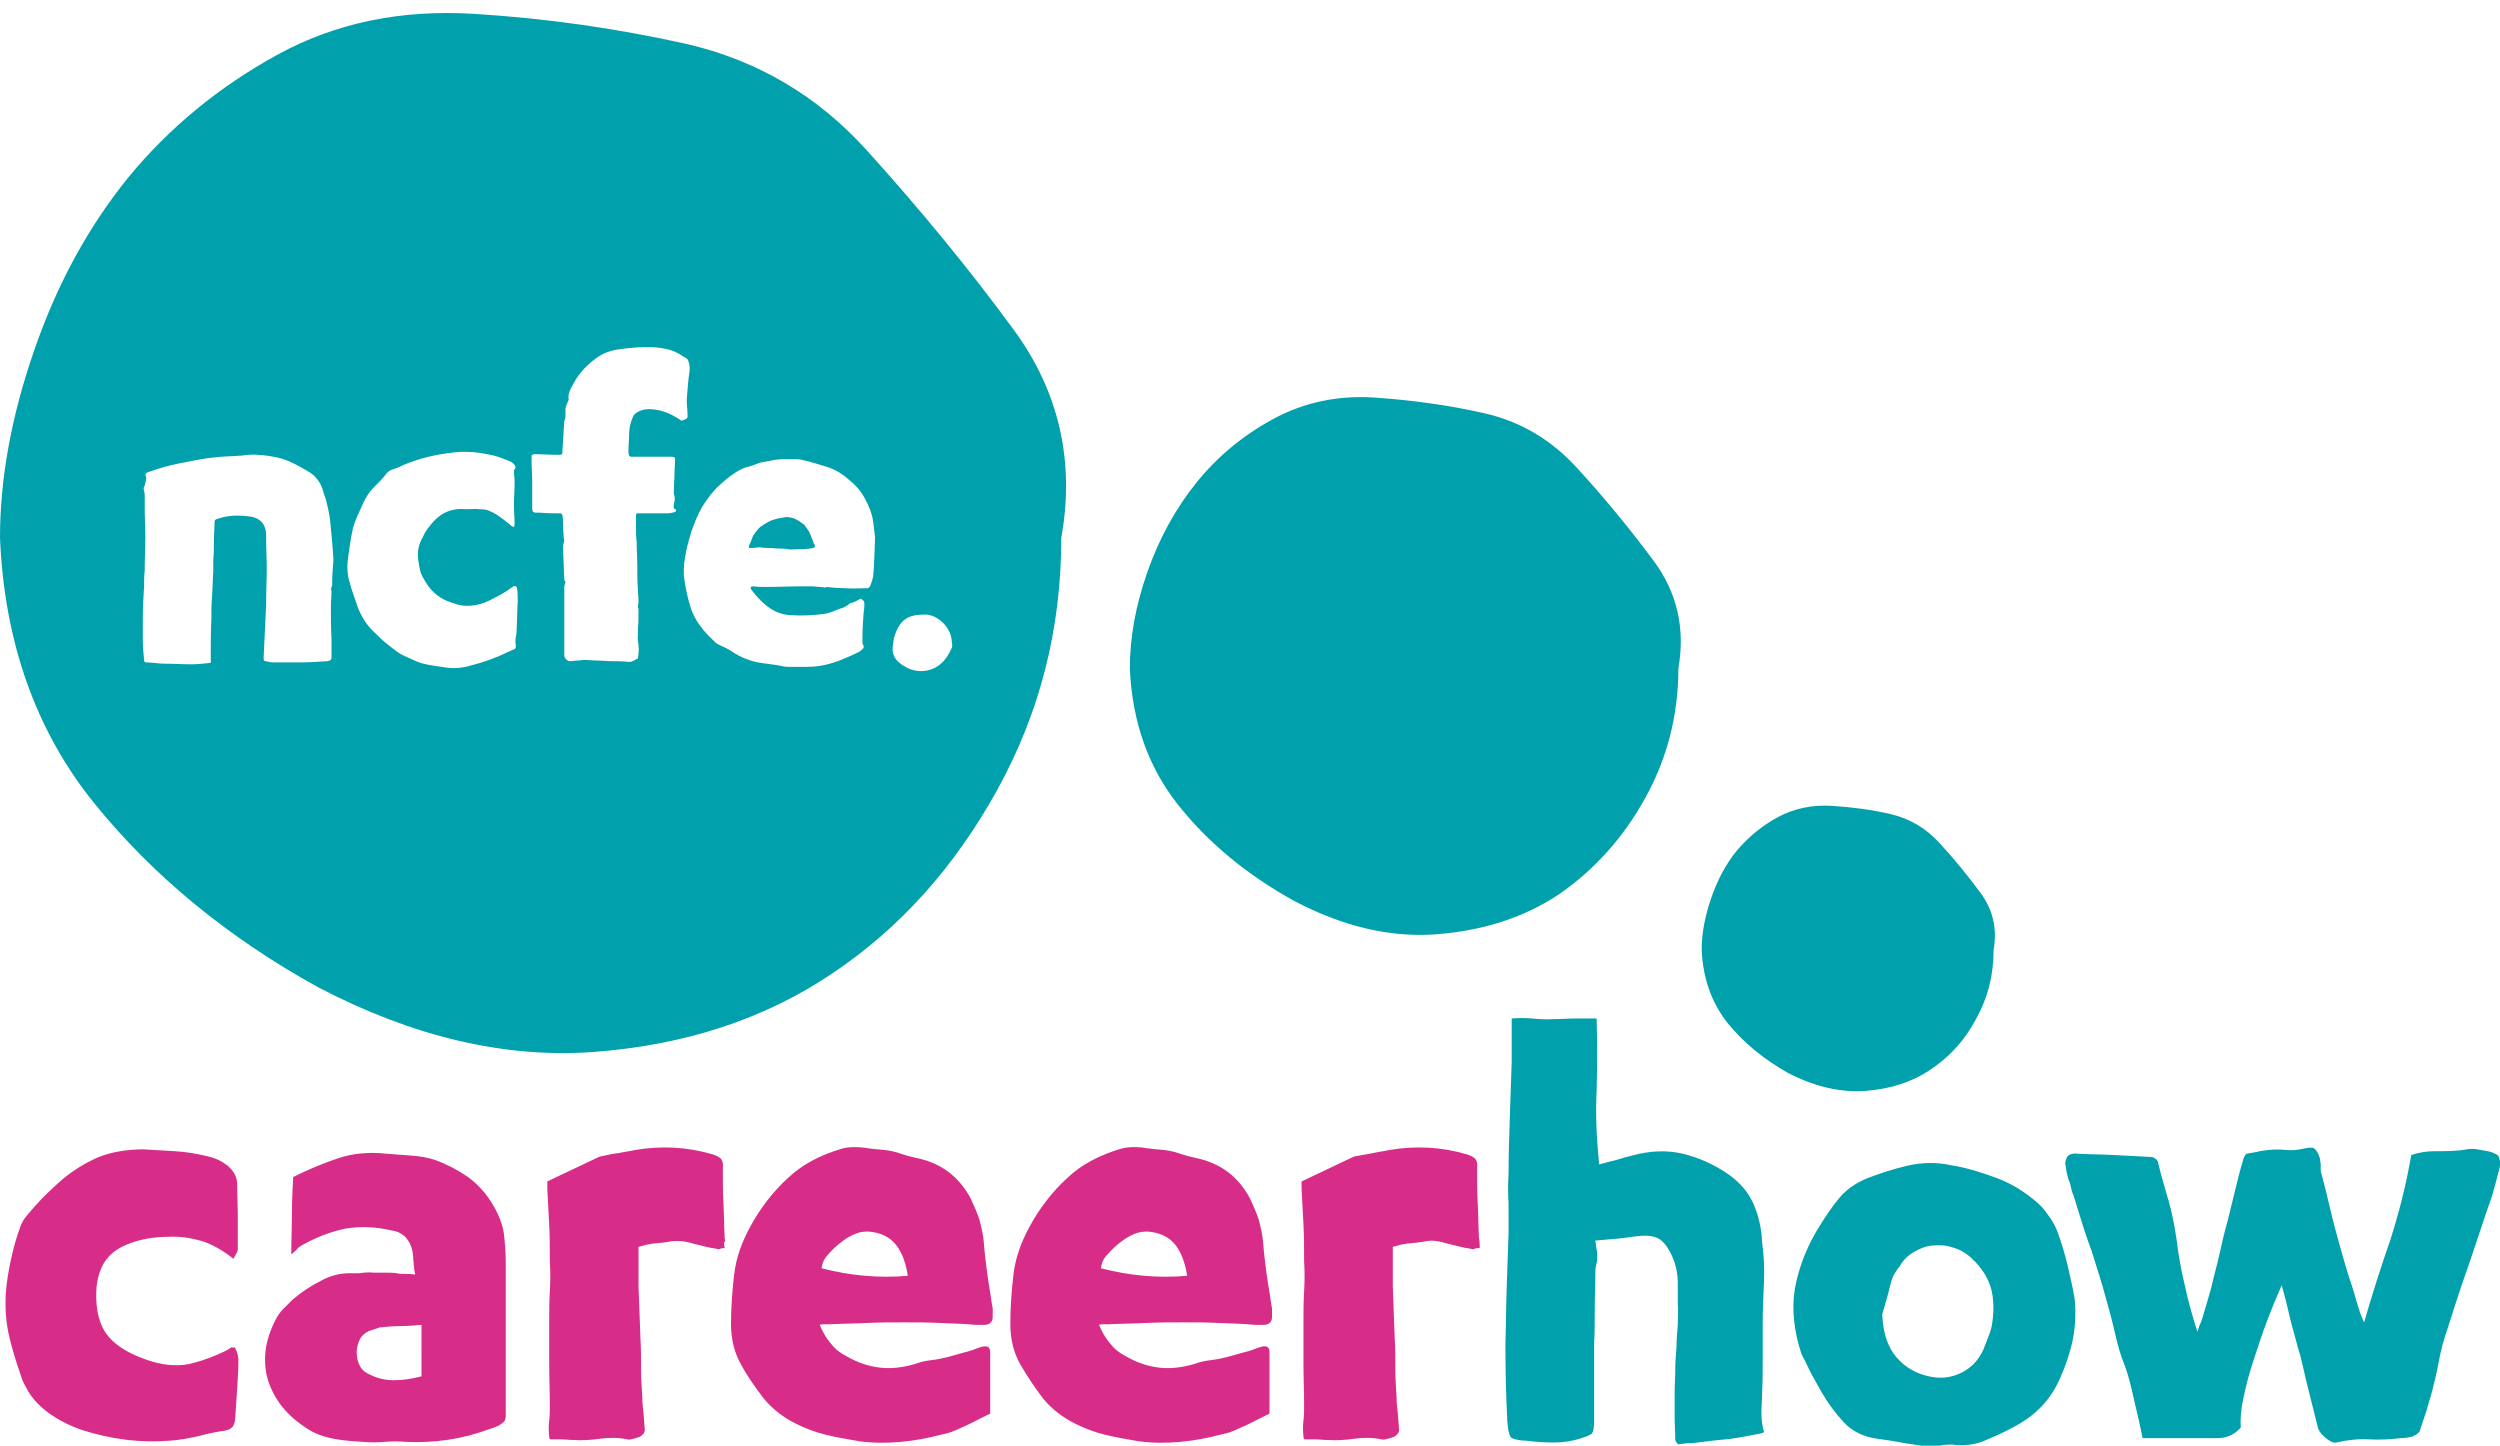 <svg xmlns="http://www.w3.org/2000/svg" width="397.4" height="229.8" viewBox="0 0 397.4 229.8" xml:space="preserve"><path fill="#D72D88" d="M37.4 214.2H37c-0.1 0-0.1 0-0.1-0.1 -0.1 0.1-0.2 0.1-0.3 0.2 -0.1 0.1-0.2 0.1-0.3 0.2 -1.9 1-3.8 1.7-5.7 2.2 -1.9 0.5-4 0.4-6.2-0.2 -3.4-1-5.8-2.4-7.2-4.1 -1.4-1.7-2-4.1-1.9-7.2 0.1-1.7 0.5-3.2 1.2-4.4 0.8-1.3 1.9-2.2 3.5-2.9 2.1-0.9 4.4-1.3 6.9-1.3 1.8-0.1 3.5 0.2 5.3 0.7 1.7 0.6 3.3 1.5 4.9 2.8 0.2-0.3 0.3-0.6 0.5-0.9 0.1-0.2 0.2-0.4 0.2-0.6 0-1.7 0-3.5 0-5.2 0-1.7-0.1-3.4-0.1-5.1 0-1.2-0.5-2.1-1.5-3 -0.9-0.7-1.9-1.2-3.2-1.5 -1.7-0.4-3.4-0.7-5.1-0.8 -1.7-0.1-3.4-0.2-5.1-0.3 -1.3 0-2.5 0.1-3.7 0.3 -1.2 0.2-2.4 0.5-3.6 1 -2 0.9-3.8 2-5.5 3.4 -1.6 1.4-3.2 2.9-4.6 4.5 -0.4 0.5-0.8 0.9-1.2 1.4 -0.4 0.5-0.7 1-0.9 1.5 -0.7 1.9-1.2 3.7-1.6 5.6 -0.4 1.9-0.7 3.7-0.8 5.6 -0.1 2.3 0.1 4.5 0.6 6.6s1.2 4.3 1.9 6.3c0.1 0.4 0.3 0.8 0.5 1.2 0.2 0.4 0.4 0.7 0.6 1.1 1 1.6 2.3 2.8 3.8 3.8 1.5 1 3 1.7 4.7 2.3 4.7 1.5 9.4 2.1 14.1 1.7 1.5-0.1 3-0.4 4.4-0.7 1.4-0.4 2.9-0.7 4.3-0.9 0.6-0.1 1.1-0.4 1.3-0.8 0.2-0.4 0.3-0.9 0.3-1.4 0.1-1.5 0.2-3 0.3-4.5 0.1-1.5 0.2-3 0.2-4.5 0-0.4-0.1-0.8-0.2-1.2S37.4 214.6 37.4 214.2zM78.4 191.6c-1.1-1.9-2.4-3.3-4-4.5 -1.6-1.1-3.3-2-5.2-2.7 -1.2-0.4-2.4-0.6-3.7-0.7 -1.3-0.1-2.6-0.2-4-0.3 -2.7-0.3-5.3-0.1-7.7 0.7 -2.4 0.8-4.8 1.8-7.2 3 -0.1 2-0.2 4-0.2 6 0 2-0.1 4.1-0.1 6.3 0.4-0.3 0.7-0.6 0.9-0.8 0.2-0.3 0.4-0.4 0.7-0.6 2.3-1.3 4.6-2.2 7-2.7 2.4-0.4 4.8-0.3 7.4 0.3 0.8 0.1 1.4 0.4 2 0.9 0.5 0.5 0.9 1.1 1.1 1.8 0.2 0.6 0.3 1.3 0.3 2 0.1 0.7 0.1 1.5 0.3 2.3 -0.6-0.1-1.2-0.1-1.6-0.1s-0.9 0-1.3-0.1c-0.6-0.1-1.3-0.1-1.9-0.1 -0.6 0-1.3 0-1.9 0 -0.5-0.1-1 0-1.5 0 -0.5 0.1-1 0.1-1.5 0.1 -2-0.1-3.7 0.3-5.3 1.2 -1.6 0.8-3.1 1.8-4.5 3 -0.5 0.5-1 1-1.5 1.5s-0.9 1.1-1.2 1.7c-1.7 3.3-2.1 6.5-1.2 9.6 1 3.1 3 5.6 6.1 7.6 1.3 0.9 2.8 1.4 4.3 1.7 1.6 0.3 3.1 0.4 4.7 0.5 1.2 0.1 2.3 0.1 3.4 0 1.1-0.1 2.2-0.1 3.4 0 4.5 0.2 8.9-0.4 13.2-2 0.7-0.2 1.2-0.4 1.6-0.6 0.3-0.2 0.6-0.4 0.8-0.6 0.2-0.2 0.3-0.6 0.3-1 0-0.4 0-1 0-1.7v-22.2c0-1.7-0.1-3.3-0.3-5C79.9 194.7 79.3 193.1 78.4 191.6zM66.9 218.8c-1.5 0.4-2.9 0.6-4.3 0.6 -1.4 0-2.7-0.3-4-1 -0.7-0.3-1.2-0.8-1.5-1.5 -0.3-0.6-0.4-1.3-0.4-2s0.2-1.3 0.5-2c0.3-0.6 0.8-1 1.4-1.3 0.3-0.1 0.6-0.2 0.9-0.3 0.3-0.1 0.6-0.2 0.9-0.3 1-0.1 2.1-0.2 3.2-0.2 1.1 0 2.2-0.1 3.4-0.2V218.8zM115.2 196.9c-0.1-1.9-0.1-3.7-0.2-5.6 -0.1-1.9-0.1-3.7-0.1-5.6 0.1-0.8-0.1-1.3-0.3-1.5 -0.3-0.3-0.7-0.5-1.3-0.7 -4.1-1.2-8.2-1.4-12.3-0.7 -0.9 0.2-1.8 0.3-2.7 0.5 -0.9 0.1-1.8 0.3-2.7 0.5 -0.2 0-0.4 0.1-0.6 0.2 -1.3 0.6-2.7 1.3-4 1.9 -1.3 0.6-2.7 1.3-4 1.9v1.2c0.1 1.9 0.2 3.8 0.3 5.7 0.1 1.9 0.1 3.8 0.1 5.7 0.1 1.7 0.1 3.3 0 4.9 -0.1 1.6-0.1 3.2-0.1 4.9 0 2.2 0 4.4 0 6.6 0 2.2 0.1 4.4 0.1 6.6 0 0.8 0 1.6-0.1 2.4 -0.1 0.8-0.1 1.6 0 2.6 0 0.3 0.1 0.4 0.3 0.4 0.6 0 1.2 0 1.7 0 0.5 0 1.1 0.1 1.8 0.1 1.4 0.1 2.9 0 4.3-0.2 1.4-0.2 2.9-0.2 4.3 0.1 0.3 0.1 0.6 0 1-0.1 0.4-0.1 0.7-0.2 1-0.3 0.2-0.1 0.4-0.3 0.6-0.5 0.1-0.2 0.2-0.4 0.2-0.6 -0.1-0.9-0.1-1.7-0.2-2.6 -0.1-0.8-0.2-1.7-0.2-2.6 -0.1-1.6-0.2-3.1-0.2-4.7 0-1.6 0-3.2-0.1-4.8l-0.3-8.1v-6.3c0.4-0.1 0.8-0.2 1.1-0.3 0.3-0.1 0.7-0.1 1-0.2 1.1-0.1 2.2-0.2 3.2-0.4 1-0.1 2.1 0 3.1 0.3 0.6 0.2 1.3 0.3 2 0.5 0.7 0.2 1.3 0.3 2 0.4 0.2 0.1 0.4 0.1 0.6 0 0.2-0.1 0.5-0.1 0.7-0.1 -0.1-0.4-0.1-0.8-0.1-1C115.3 197.5 115.3 197.2 115.2 196.9zM157.6 206.8c-0.2-1.5-0.5-3-0.7-4.6 -0.2-1.5-0.4-3.1-0.5-4.6 -0.1-1.3-0.4-2.5-0.7-3.7 -0.4-1.2-0.9-2.3-1.4-3.4 -1.9-3.5-4.7-5.6-8.5-6.4 -0.9-0.2-1.7-0.4-2.6-0.7 -0.8-0.3-1.7-0.5-2.6-0.6 -1.2-0.1-2.3-0.2-3.5-0.4 -1.2-0.1-2.3-0.1-3.3 0.2 -3.4 1-6.3 2.5-8.6 4.7 -2.3 2.1-4.4 4.8-6 7.8 -1.3 2.4-2.2 4.9-2.5 7.5 -0.3 2.6-0.5 5.2-0.5 7.8 0 2.4 0.5 4.6 1.6 6.5 1 1.9 2.3 3.7 3.6 5.4 1.4 1.7 3.1 3 5.1 4 1.6 0.8 3.2 1.4 4.9 1.8 1.7 0.4 3.4 0.7 5.2 1 2.2 0.3 4.4 0.3 6.6 0.1 2.2-0.2 4.4-0.6 6.6-1.2 0.6-0.1 1.3-0.3 2-0.6 0.7-0.3 1.3-0.6 2-0.9 0.6-0.3 1.2-0.6 1.8-0.9 0.6-0.3 1.2-0.6 1.8-0.9 0-1.6 0-3.2 0-4.8 0-1.6 0-3.3 0-5 0-0.9-0.6-1.1-1.7-0.7 -0.8 0.3-1.6 0.6-2.5 0.8 -0.8 0.2-1.7 0.5-2.5 0.7 -0.8 0.2-1.7 0.4-2.6 0.5 -0.9 0.1-1.8 0.3-2.6 0.6 -2 0.6-3.9 0.8-5.6 0.6 -1.8-0.2-3.6-0.8-5.3-1.8 -1-0.5-1.8-1.1-2.5-2 -0.7-0.8-1.3-1.8-1.8-3 0.3-0.1 0.6-0.1 0.9-0.1 0.2 0 0.5 0 0.7 0 2-0.1 3.9-0.1 5.9-0.2 2-0.1 3.9-0.1 5.9-0.1 1.9 0 3.8 0 5.7 0.1 1.9 0.1 3.8 0.1 5.7 0.3h1.3c0.9 0 1.4-0.4 1.4-1.3 0-0.5 0-0.9 0-1.4C157.7 207.7 157.7 207.3 157.6 206.8zM130.6 201.6c0.1-0.7 0.3-1.3 0.7-1.8s0.9-1 1.3-1.4c1-0.9 2-1.7 3.2-2.2 1.1-0.5 2.4-0.6 4-0.1 1.3 0.4 2.3 1.2 3 2.3 0.5 0.8 0.8 1.5 1 2.2 0.2 0.6 0.4 1.4 0.5 2.2C139.8 203.2 135.2 202.8 130.6 201.6zM202 206.8c-0.2-1.5-0.5-3-0.7-4.6 -0.2-1.5-0.4-3.1-0.5-4.6 -0.1-1.3-0.4-2.5-0.7-3.7 -0.4-1.2-0.9-2.3-1.4-3.4 -1.9-3.5-4.7-5.6-8.5-6.4 -0.9-0.2-1.7-0.4-2.6-0.7 -0.8-0.3-1.7-0.5-2.6-0.6 -1.2-0.1-2.3-0.2-3.5-0.4 -1.2-0.1-2.3-0.1-3.3 0.2 -3.4 1-6.3 2.5-8.6 4.7 -2.3 2.1-4.4 4.8-6 7.8 -1.3 2.4-2.2 4.9-2.5 7.5 -0.3 2.6-0.5 5.2-0.5 7.8 0 2.4 0.5 4.6 1.6 6.5s2.3 3.7 3.6 5.4c1.4 1.7 3.1 3 5.1 4 1.6 0.8 3.2 1.4 4.9 1.8 1.7 0.4 3.4 0.7 5.2 1 2.2 0.3 4.4 0.3 6.6 0.1 2.2-0.2 4.4-0.6 6.6-1.2 0.6-0.1 1.3-0.3 2-0.6 0.7-0.3 1.3-0.6 2-0.9 0.6-0.3 1.2-0.6 1.8-0.9 0.6-0.3 1.2-0.6 1.8-0.9 0-1.6 0-3.2 0-4.8 0-1.6 0-3.3 0-5 0-0.9-0.6-1.1-1.7-0.7 -0.8 0.3-1.6 0.6-2.5 0.8 -0.8 0.2-1.7 0.5-2.5 0.7 -0.8 0.2-1.7 0.4-2.6 0.5 -0.9 0.1-1.8 0.3-2.6 0.6 -2 0.6-3.9 0.8-5.6 0.6 -1.8-0.2-3.6-0.8-5.3-1.8 -1-0.5-1.8-1.1-2.5-2 -0.7-0.8-1.3-1.8-1.8-3 0.3-0.1 0.6-0.1 0.9-0.1 0.2 0 0.5 0 0.7 0 2-0.1 3.9-0.1 5.9-0.2 2-0.1 3.9-0.1 5.9-0.1 1.9 0 3.8 0 5.7 0.1 1.9 0.1 3.8 0.1 5.7 0.3h1.3c0.9 0 1.4-0.4 1.4-1.3 0-0.5 0-0.9 0-1.4C202.1 207.7 202.1 207.3 202 206.8zM175 201.6c0.1-0.7 0.3-1.3 0.7-1.8s0.9-1 1.3-1.4c1-0.9 2-1.7 3.2-2.2 1.1-0.5 2.4-0.6 4-0.1 1.3 0.4 2.3 1.2 3 2.3 0.5 0.8 0.8 1.5 1 2.2 0.2 0.6 0.4 1.4 0.5 2.2C184.2 203.2 179.6 202.8 175 201.6zM235.2 197.8c0-0.3 0-0.6-0.1-0.9 -0.1-1.9-0.1-3.7-0.2-5.6 -0.1-1.9-0.1-3.7-0.1-5.6 0.1-0.8-0.1-1.3-0.3-1.5 -0.3-0.3-0.7-0.5-1.3-0.7 -4.1-1.2-8.2-1.4-12.3-0.7 -0.9 0.2-1.8 0.3-2.7 0.5s-1.8 0.3-2.7 0.5c-0.2 0-0.4 0.1-0.6 0.2 -1.3 0.6-2.7 1.3-4 1.9 -1.3 0.6-2.7 1.3-4 1.9v1.2c0.1 1.9 0.2 3.8 0.3 5.7 0.1 1.9 0.1 3.8 0.1 5.7 0.1 1.7 0.1 3.3 0 4.9 -0.1 1.6-0.1 3.2-0.1 4.9 0 2.2 0 4.4 0 6.6 0 2.2 0.1 4.4 0.1 6.6 0 0.8 0 1.6-0.1 2.4 -0.1 0.8-0.1 1.6 0 2.6 0 0.3 0.1 0.4 0.3 0.4 0.6 0 1.2 0 1.7 0 0.5 0 1.1 0.1 1.8 0.1 1.4 0.1 2.9 0 4.3-0.2 1.4-0.2 2.9-0.2 4.3 0.1 0.3 0.1 0.6 0 1-0.1 0.4-0.1 0.7-0.2 1-0.3 0.2-0.1 0.4-0.3 0.6-0.5 0.1-0.2 0.2-0.4 0.2-0.6 -0.1-0.9-0.1-1.7-0.2-2.6 -0.1-0.8-0.2-1.7-0.2-2.6 -0.1-1.6-0.2-3.1-0.2-4.7 0-1.6 0-3.2-0.1-4.8l-0.3-8.1v-6.3c0.4-0.1 0.8-0.2 1.1-0.3 0.3-0.1 0.7-0.1 1-0.2 1.1-0.1 2.2-0.2 3.2-0.4s2.1 0 3.1 0.3c0.6 0.2 1.3 0.3 2 0.5 0.7 0.2 1.3 0.3 2 0.4 0.2 0.1 0.4 0.1 0.6 0s0.5-0.1 0.7-0.1C235.3 198.4 235.2 198.1 235.2 197.8z"/><path fill="#00A0AC" d="M296.6 173.4c3.9-0.3 7.4-1.4 10.3-3.4 3-2 5.4-4.6 7.2-8 1.9-3.4 2.8-7 2.8-11 0.6-3.4-0.1-6.4-2.1-9.1 -2-2.7-4.1-5.3-6.5-7.9 -2.2-2.4-4.8-3.9-7.8-4.6 -3.1-0.7-6.1-1.1-9.3-1.3 -3.1-0.2-6 0.4-8.6 1.8 -2.6 1.4-4.7 3.2-6.5 5.3 -1.8 2.2-3.1 4.7-4.1 7.6 -1 2.9-1.5 5.6-1.5 8.2 0.2 4.6 1.6 8.4 4.1 11.6 2.6 3.2 5.8 5.8 9.7 8C288.6 172.8 292.7 173.7 296.6 173.4zM261.5 126.9c3.5-6.3 5.3-13.2 5.3-20.7 1.1-6.3-0.2-12-3.9-17 -3.7-5-7.8-10-12.2-14.8 -4.1-4.5-9-7.4-14.7-8.7 -5.7-1.3-11.6-2.1-17.5-2.5 -5.9-0.4-11.3 0.8-16.1 3.4 -4.8 2.6-8.9 6-12.2 10.1 -3.3 4.1-5.9 8.8-7.8 14.2 -1.9 5.4-2.8 10.5-2.8 15.4 0.4 8.6 3 15.8 7.8 21.8 4.8 6 10.9 11 18.3 15.1 7.8 4.1 15.4 5.9 22.8 5.3 7.4-0.6 13.9-2.7 19.4-6.4C253.5 138.2 258 133.2 261.5 126.9zM278.7 191.3c-0.8-1.8-2.1-3.3-3.9-4.6 -2.3-1.6-4.8-2.7-7.3-3.3 -2.5-0.6-5.2-0.5-8.1 0.3 -0.8 0.2-1.6 0.4-2.5 0.7 -0.8 0.2-1.7 0.4-2.7 0.7 -0.4-4-0.6-7.9-0.4-11.7 0.1-3.8 0.1-7.6 0-11.5 -1.2 0-2.4 0-3.5 0 -1.1 0-2.2 0.1-3.3 0.1 -1.2 0.1-2.3 0-3.4-0.1s-2.2-0.1-3.3 0c0 1.3 0 2.5 0 3.6 0 1.1 0 2.2 0 3.3 -0.1 3-0.2 5.9-0.3 8.9 -0.1 3-0.2 5.9-0.2 8.9 -0.1 1.6-0.1 3.1 0 4.7 0 1.6 0 3.1 0 4.7 -0.1 3-0.2 5.9-0.3 8.8 -0.1 2.9-0.1 5.8-0.2 8.8 0 4.2 0.1 8.3 0.3 12.3 0.1 0.7 0.1 1.2 0.2 1.6 0.1 0.4 0.2 0.7 0.3 0.9 0.2 0.2 0.4 0.3 0.8 0.4 0.4 0.1 0.9 0.2 1.6 0.2 1.5 0.2 3 0.3 4.5 0.3 1.5 0 2.9-0.2 4.4-0.7 1-0.3 1.6-0.6 1.7-0.8 0.2-0.3 0.3-0.9 0.3-1.9 0-2 0-4.1 0-6.1 0-2 0-4.1 0-6.1 0.1-1.9 0.1-3.7 0.1-5.6 0-1.9 0.1-3.8 0.1-5.6 0-0.5 0-0.9 0.1-1.3 0.1-0.4 0.2-0.8 0.2-1.3 0-0.5 0-0.9-0.1-1.3 -0.1-0.4-0.1-0.9-0.2-1.4 1.2-0.1 2.4-0.2 3.5-0.3 1.1-0.1 2.2-0.3 3.2-0.4 1.7-0.2 3 0 3.8 0.7 0.8 0.7 1.5 1.8 2.1 3.5 0.3 1 0.5 2 0.5 3.1s0 2.2 0 3.3c0.1 1.2 0 2.3 0 3.5 -0.1 1.2-0.2 2.4-0.2 3.5 -0.1 1.2-0.2 2.4-0.2 3.7 0 1.2-0.1 2.5-0.1 3.7 0 1.2 0 2.4 0 3.7 0 1.2 0.1 2.4 0.1 3.6 0 0.2 0.1 0.3 0.2 0.5 0.1 0.1 0.2 0.2 0.2 0.3 0.8-0.1 1.4-0.2 2-0.2 0.6 0 1.2-0.1 1.9-0.2 0.9-0.1 1.7-0.2 2.6-0.3 0.8-0.1 1.7-0.1 2.6-0.3 0.9-0.1 1.7-0.3 2.3-0.4 0.6-0.1 1.1-0.2 1.6-0.3 0.5-0.1 0.7-0.2 0.7-0.3 -0.3-1-0.4-2-0.4-3 0-1 0.1-2 0.1-3 0.1-1.9 0.1-3.7 0.1-5.6 0-1.9 0-3.8 0-5.6 0-2.2 0.1-4.4 0.2-6.5s0-4.3-0.3-6.5C280 195.1 279.5 193.1 278.7 191.3zM328.7 201.3c-0.4-1.7-0.9-3.4-1.5-5.1 -0.3-0.9-0.7-1.7-1.3-2.6 -0.6-0.8-1.1-1.6-1.8-2.2 -2-1.8-4.2-3.2-6.6-4.1s-4.9-1.7-7.5-2.1c-2.3-0.5-4.6-0.4-6.8 0.1 -2.2 0.5-4.3 1.2-6.4 2 -1.9 0.8-3.3 1.8-4.4 3.1 -1.1 1.3-2.1 2.8-3.1 4.4 -1.9 3-3.1 6-3.8 9.1 -0.7 3.1-0.5 6.4 0.4 9.8 0.1 0.3 0.2 0.7 0.3 1 0.1 0.3 0.2 0.7 0.4 1 0.5 0.9 0.9 1.9 1.4 2.8 0.5 0.9 1 1.8 1.5 2.7 1.1 1.9 2.3 3.5 3.6 4.9 1.3 1.4 3.1 2.3 5.3 2.6 1.4 0.2 2.9 0.4 4.3 0.7 1.4 0.2 2.7 0.4 4.1 0.6 0.8-0.1 1.5-0.2 2.2-0.3 0.7-0.1 1.3-0.1 2 0 1.6 0.1 3.1-0.1 4.5-0.7 1.4-0.6 2.8-1.2 4.1-1.9 1.8-0.9 3.4-2 4.7-3.3 1.3-1.3 2.4-2.9 3.2-4.8 0.9-2 1.6-4.1 2-6.1 0.4-2.1 0.5-4.2 0.3-6.3C329.5 204.7 329.1 203 328.7 201.3zM316.7 210.2c-0.1 0.8-0.3 1.5-0.6 2.2s-0.5 1.4-0.8 2.1c-0.8 1.7-1.9 2.9-3.5 3.7 -1.6 0.8-3.3 1-5.1 0.6 -2-0.4-3.8-1.4-5.2-3 -1.4-1.6-2.2-3.9-2.3-6.9 0.2-0.6 0.4-1.4 0.7-2.4s0.5-2 0.8-3c0.1-0.4 0.3-0.8 0.5-1.1 0.2-0.3 0.4-0.7 0.7-1 0.5-0.9 1.2-1.7 2.2-2.3s1.9-1 3-1.1c1.1-0.1 2.2-0.1 3.3 0.3 1.1 0.3 2.2 0.9 3.1 1.8 1.5 1.4 2.5 3 3 4.7C316.9 206.3 317 208.2 316.7 210.2zM397.4 184.6c-0.1-0.5-0.2-0.8-0.4-1 -0.5-0.3-1-0.5-1.5-0.6 -0.6-0.1-1.1-0.2-1.7-0.3 -0.6-0.1-1.1-0.1-1.7 0 -0.6 0.1-1.1 0.2-1.7 0.2 -1.2 0.1-2.3 0.1-3.5 0.1 -1.2 0-2.4 0.2-3.6 0.6 -0.8 4.6-1.9 9-3.3 13.4 -1.5 4.3-2.9 8.7-4.2 13.2 -0.5-1-0.8-2-1.1-3 -0.3-1-0.6-2.1-0.9-3 -0.5-1.4-0.9-2.8-1.3-4.2 -0.4-1.4-0.8-2.8-1.2-4.3 -0.4-1.5-0.8-3-1.1-4.4 -0.3-1.4-0.7-2.9-1.1-4.4 -0.1-0.4-0.2-0.7-0.2-0.9 0-0.2 0-0.3 0-0.5 0-0.1 0-0.3 0-0.5 0-0.2-0.1-0.4-0.1-0.8 -0.3-1-0.7-1.5-1-1.7 -0.3-0.1-0.8-0.1-1.7 0.1 -0.9 0.2-1.8 0.3-2.7 0.2 -0.9-0.1-1.9-0.1-2.8 0 -0.6 0.1-1.2 0.1-1.8 0.3 -0.6 0.1-1.1 0.2-1.7 0.3 -0.1 0.1-0.2 0.2-0.3 0.4 -0.1 0.2-0.2 0.4-0.2 0.5 -0.5 1.6-0.9 3.2-1.3 4.9 -0.4 1.6-0.8 3.2-1.2 4.9 -0.5 1.7-0.9 3.5-1.3 5.3 -0.4 1.8-0.9 3.5-1.3 5.3 -0.2 0.7-0.4 1.4-0.6 2.1 -0.2 0.7-0.4 1.4-0.6 2 -0.1 0.5-0.3 0.9-0.4 1.3 -0.2 0.4-0.4 0.9-0.6 1.6 -0.8-2.5-1.5-5-2-7.4 -0.6-2.4-1-4.8-1.3-7.2 -0.3-2.1-0.7-4.2-1.3-6.3 -0.6-2-1.2-4.1-1.7-6.2 -0.1-0.2-0.2-0.3-0.5-0.5s-0.6-0.2-0.8-0.2c-1.9-0.1-3.8-0.2-5.7-0.3 -1.9-0.1-3.8-0.1-5.7-0.2 -0.5-0.1-0.9 0-1.2 0.1s-0.6 0.4-0.7 0.9c-0.1 0.2-0.1 0.3-0.1 0.4 0 0.1 0 0.2 0 0.3 0 0.1 0.1 0.2 0.1 0.5 0 0.2 0.1 0.6 0.2 1.1 0.1 0.5 0.2 0.8 0.3 1 0.1 0.2 0.2 0.5 0.3 1 0.1 0.5 0.2 0.9 0.4 1.3 0.1 0.4 0.3 0.8 0.4 1.3 0.8 2.6 1.6 5.2 2.5 7.6 0.8 2.5 1.6 5 2.3 7.6 0.5 1.8 1 3.6 1.4 5.4 0.4 1.8 0.9 3.6 1.6 5.3 0.5 1.4 0.9 2.9 1.2 4.3 0.3 1.4 0.7 2.9 1 4.3 0.1 0.5 0.2 0.9 0.3 1.4 0.1 0.5 0.2 0.9 0.3 1.4h5c1.2 0 2.3 0 3.5 0 1.2 0 2.4 0 3.5 0 1.4 0 2.7-0.6 3.6-1.7 -0.1-1.2 0-2.7 0.4-4.6s0.9-3.9 1.6-6c0.7-2.1 1.4-4.3 2.2-6.4 0.8-2.1 1.6-4 2.3-5.6 0.5 1.7 0.9 3.4 1.3 5.1 0.4 1.7 0.9 3.3 1.3 4.9 0.3 0.9 0.5 1.7 0.7 2.6s0.4 1.7 0.6 2.6c0.3 1.2 0.6 2.4 0.9 3.6 0.3 1.2 0.6 2.4 0.9 3.6 0.1 0.6 0.5 1.2 1.2 1.8 0.7 0.6 1.3 0.9 1.8 0.8 1.7-0.4 3.5-0.6 5.2-0.5 1.7 0.1 3.4 0 5.1-0.2 0.6 0 1.3-0.1 1.9-0.3 0.2-0.1 0.5-0.3 0.7-0.4 0.2-0.2 0.4-0.4 0.4-0.6 0.3-1 0.7-2 1-3 0.3-1 0.6-2.1 0.9-3.1 0.4-1.6 0.8-3.2 1.1-4.9 0.3-1.6 0.7-3.2 1.3-4.9 1-3.1 2-6.3 3.1-9.4 1.1-3.1 2.1-6.3 3.2-9.5 0.4-1.1 0.8-2.2 1.1-3.3 0.3-1.1 0.6-2.2 0.9-3.4C397.4 185.6 397.4 185.1 397.4 184.6zM129.4 86.5c-0.1-0.4-0.3-0.7-0.4-1.1 -0.2-0.5-0.4-1-0.8-1.5 -0.2-0.2-0.3-0.5-0.5-0.6 -0.6-0.4-1.2-0.9-1.9-1 -0.3-0.1-0.6-0.1-0.9-0.1 -0.6 0.1-1.3 0.2-1.9 0.4 -0.7 0.2-1.3 0.6-1.9 1 -0.2 0.1-0.3 0.2-0.5 0.4 -0.3 0.4-0.7 0.8-0.9 1.2 -0.2 0.5-0.4 1-0.6 1.5 -0.1 0.1-0.1 0.3 0 0.4 0.1 0 0.1 0 0.2 0 0.1 0 0.2 0 0.3 0 0.4 0 0.8-0.1 1.2-0.1 0.4 0.1 0.9 0.1 1.4 0.1 0.6 0 1.1 0.1 1.7 0.1 0.4 0 0.9 0 1.3 0.1 0.6 0.1 1.2 0 1.9 0 0.5 0 1 0 1.6-0.1 0.2 0 0.4-0.1 0.6-0.1 0.2-0.1 0.3-0.2 0.2-0.5C129.5 86.6 129.5 86.5 129.4 86.5zM137.7 23.8c-7.9-8.7-17.4-14.2-28.5-16.8C98 4.5 86.7 2.9 75.3 2.2 63.8 1.5 53.4 3.6 44.1 8.7c-9.3 5.1-17.2 11.6-23.7 19.5C14 36.1 9 45.3 5.4 55.8 1.8 66.2 0 76.1 0 85.5c0.7 16.6 5.7 30.7 15 42.2 9.3 11.5 21.2 21.3 35.5 29.2 15.1 7.9 29.8 11.4 44.1 10.3 14.3-1.1 26.9-5.2 37.6-12.4 10.8-7.2 19.5-16.9 26.3-29.2 6.8-12.3 10.2-25.6 10.2-40.1 2.2-12.2-0.4-23.3-7.5-33C154.1 42.8 146.2 33.2 137.7 23.8zM52.8 93c0 0.2-0.2 0.5-0.2 0.7 0.1 0.1 0.1 0.2 0.1 0.3 0 0.8-0.1 1.6-0.1 2.4 0 1.7 0 3.4 0.1 5.2 0 0.9 0 1.9 0 2.9 0 0.4-0.2 0.5-0.6 0.6 -1.5 0.1-3 0.2-4.6 0.2 -1.3 0-2.7 0-4 0 -0.4 0-0.9-0.1-1.3-0.2 -0.2 0-0.3-0.2-0.3-0.5 0.1-2.1 0.2-4.1 0.3-6.2 0-0.8 0.1-1.7 0.1-2.5 0-1.8 0.1-3.6 0.1-5.4 0-1.8-0.1-3.6-0.1-5.4 0-1.8-1-2.8-2.6-3 -1.4-0.2-2.8-0.2-4.2 0.1 -0.3 0.1-0.7 0.2-1 0.3 -0.3 0.1-0.4 0.2-0.4 0.5 0 1-0.1 2.1-0.1 3.1 0 0.9 0 1.9-0.1 2.8 0 0.6 0 1.3 0 1.9 -0.1 1.4-0.1 2.8-0.2 4.1 -0.1 1.2-0.1 2.3-0.1 3.5 -0.1 2-0.1 3.9-0.1 5.9 0 0.2 0 0.5 0 0.7 0.1 0.3 0 0.4-0.3 0.4 -0.9 0.1-1.8 0.2-2.7 0.2 -1.5 0-2.9-0.1-4.4-0.1 -0.9 0-1.9-0.2-2.8-0.2 -0.3 0-0.4-0.1-0.4-0.4 -0.1-1.1-0.2-2.1-0.2-3.2 0-1.1 0-2.2 0-3.3 0-1.8 0.1-3.5 0.2-5.2 0-0.8 0-1.7 0.1-2.5 0-1.8 0.1-3.5 0.1-5.3 0-1.6-0.1-3.2-0.1-4.9 0-0.6 0-1.3 0-1.9 0-0.4-0.3-0.9-0.1-1.2 0.2-0.4 0.2-0.7 0.3-1.1 0-0.2 0.1-0.4 0-0.5 -0.2-0.5 0.1-0.7 0.5-0.8 1.5-0.5 3-1 4.6-1.3 1.2-0.2 2.4-0.5 3.7-0.7 1-0.2 2.1-0.3 3.2-0.4 1.4-0.1 2.9-0.1 4.3-0.3 1.5-0.1 3 0.1 4.5 0.4 1.4 0.3 2.6 0.9 3.9 1.6 0.8 0.5 1.7 0.9 2.3 1.6 0.6 0.7 1 1.4 1.2 2.3 0.1 0.4 0.3 0.8 0.4 1.2 0.3 1.2 0.6 2.4 0.7 3.6 0.2 2 0.4 4 0.5 6C52.9 90.2 52.8 91.6 52.8 93zM82 102.6c0 0.5-0.1 0.6-0.5 0.7 -0.3 0.1-0.6 0.3-0.9 0.4 -1.8 0.9-3.8 1.6-5.8 2.1 -1.3 0.4-2.6 0.5-4 0.3 -1.2-0.2-2.3-0.3-3.5-0.6 -0.9-0.2-1.8-0.7-2.7-1.1 -1.1-0.4-2-1.2-2.9-1.9 -0.8-0.6-1.5-1.3-2.2-2 -1.2-1.1-2-2.4-2.6-3.9 -0.5-1.4-1-2.8-1.4-4.3 -0.4-1.4-0.3-2.8-0.1-4.2 0.2-1.4 0.4-2.8 0.7-4.1 0.3-1.2 0.9-2.4 1.4-3.5 0.5-1.2 1.1-2.2 2-3.1 0.7-0.7 1.4-1.4 2-2.2 0.5-0.6 1.2-0.6 1.8-0.9 1.2-0.6 2.4-1 3.7-1.4 1.7-0.5 3.5-0.8 5.3-1 1.9-0.2 3.8 0 5.7 0.4 1 0.2 2 0.6 3 1 0.3 0.1 0.5 0.3 0.7 0.5 0.2 0.2 0.4 0.5 0.1 0.8 -0.1 0.1-0.1 0.2-0.1 0.3 0 0.6 0.1 1.1 0.1 1.7 0 1.3-0.1 2.5-0.1 3.7 0 1 0.1 2.1 0.1 3.1 0 0.1-0.1 0.3-0.1 0.4 -0.1-0.1-0.3-0.1-0.4-0.2 -1.2-1-2.4-2-3.8-2.5 -0.6-0.2-1.2-0.1-1.8-0.2 -0.8 0-1.5 0.1-2.3 0 -2.1 0-3.7 0.9-5 2.6 -0.5 0.6-0.9 1.2-1.2 1.9 -0.7 1.2-0.9 2.4-0.7 3.7 0.1 0.7 0.2 1.3 0.4 2 0.2 0.5 0.5 1 0.8 1.5 0.8 1.3 1.9 2.3 3.3 2.9 1 0.4 2.1 0.8 3.2 0.8 1.3 0 2.5-0.3 3.7-0.9 0.8-0.4 1.6-0.8 2.4-1.3 0.4-0.2 0.8-0.6 1.2-0.8 0.1-0.1 0.3-0.2 0.5-0.1 0.1 0 0.2 0.3 0.2 0.4 0.1 0.6 0.1 1.2 0.1 2 -0.1 1.6-0.1 3.3-0.2 5.1C81.9 101.6 81.9 102.1 82 102.6zM108.2 66.8c-1-0.7-2-1.2-3.1-1.5 -1.3-0.3-2.7-0.5-3.9 0.3 -0.3 0.2-0.5 0.4-0.6 0.7 -0.4 0.9-0.6 1.8-0.6 2.8 0 0.9-0.1 1.7-0.1 2.6 0 0.2 0 0.5 0.1 0.7 0 0.1 0.2 0.2 0.3 0.2 1 0 1.9 0 2.9 0 1.1 0 2.3 0 3.4 0 0.6 0 0.8 0.1 0.7 0.7 -0.1 1.7-0.1 3.3-0.2 5 0 0.1 0 0.2 0 0.2 0.3 0.6 0.1 1.2 0 1.8 0 0.3-0.1 0.5 0.3 0.7 0.2 0.1 0 0.3-0.1 0.4 -0.4 0.1-0.8 0.2-1.2 0.2 -1.4 0-2.8 0-4.3 0 -0.1 0-0.2 0-0.4 0 -0.3 0-0.3 0.1-0.3 0.4 0 0.7 0 1.3 0 2 0 0.7 0 1.4 0.1 2.1 0 1.2 0.1 2.4 0.1 3.7 0 1.3 0 2.5 0.1 3.8 0 0.7 0.1 1.4 0.1 2.1 0 0.2-0.1 0.5-0.1 0.7 0 0.2 0.1 0.3 0.1 0.5 0 1 0 2.1-0.1 3.1 0 0.3 0 0.7 0 1 -0.1 0.6 0.1 1.2 0.1 1.7 0.1 0.6 0 1.3-0.1 1.9 0 0.1 0 0.1-0.1 0.1 -0.5 0.3-0.9 0.6-1.5 0.5 -1-0.1-2-0.1-2.9-0.1 -1.3-0.1-2.6-0.1-3.9-0.2 -0.4 0-0.8 0.1-1.2 0.1 -0.4 0-0.8 0.1-1.3 0.1 -0.3 0-0.8-0.5-0.8-0.9 0-0.9 0-1.8 0-2.8 0-0.5 0-1.1 0-1.6 0-2.1 0-4.3 0-6.4 0-0.3 0.1-0.6 0.2-0.9 -0.1-0.1-0.2-0.2-0.2-0.4 -0.1-1.7-0.1-3.3-0.2-5 0-0.4 0.1-0.8 0.2-1.2 0-0.1-0.1-0.3-0.1-0.5 0-0.6-0.1-1.2-0.1-1.8 0-0.6 0-1.2-0.1-1.7 0-0.1-0.2-0.3-0.3-0.3 -1 0-2.1 0-3.1-0.1 -0.3 0-0.6 0-0.8 0 -0.4 0-0.6-0.2-0.6-0.6 0-1.5 0-3 0-4.5 0-1-0.1-1.9-0.1-2.9 0-0.3 0-0.7 0-1 0-0.2 0.3-0.3 0.5-0.3 1.3 0 2.5 0.1 3.8 0.1 0.6 0 0.6-0.1 0.6-0.6 0.1-1.6 0.2-3.2 0.3-4.8 0.4-0.7 0-1.6 0.3-2.4 0.1-0.2 0.2-0.5 0.3-0.7 0-0.1 0.1-0.2 0.1-0.2 -0.2-1 0.3-1.8 0.8-2.7 0.9-1.7 2.3-3.1 3.9-4.2 0.9-0.6 1.8-0.9 2.8-1.1 2-0.3 4-0.5 6-0.4 1.6 0.1 3.2 0.4 4.6 1.4 0.3 0.2 0.7 0.3 0.9 0.7 0.2 0.6 0.3 1.1 0.2 1.8 -0.2 1.3-0.3 2.7-0.4 4 -0.1 1 0.1 2 0.1 3 0 0.1 0 0.3-0.1 0.4C108.5 66.9 108.3 66.9 108.2 66.8zM138.8 91.6c-0.1 0.6-0.3 1.1-0.5 1.6 -0.1 0.1-0.2 0.3-0.4 0.3 -1.2 0-2.4 0.1-3.6 0 -1 0-2-0.1-3-0.2 0 0 0 0.1 0 0.1 -0.7-0.1-1.4-0.1-2.2-0.2 -0.5 0-1 0-1.5 0 -2 0-3.9 0.1-5.9 0.1 -0.7 0-1.3 0-2-0.1 -0.1 0-0.3 0.1-0.4 0.1 0 0.1 0.1 0.3 0.1 0.4 1 1.3 2.1 2.5 3.5 3.3 0.9 0.5 2 0.8 3.1 0.8 1.6 0.1 3.3 0 4.9-0.2 0.9-0.1 1.7-0.5 2.5-0.8 0.3-0.1 0.7-0.2 1-0.4 0.2-0.1 0.4-0.2 0.6-0.4 0 0 0.1-0.1 0.1-0.1 0.6-0.1 1.1-0.4 1.6-0.7 0.2-0.1 0.7 0.3 0.7 0.7 0 0.4 0 0.9-0.1 1.3 -0.1 1.3-0.2 2.6-0.2 4 0 0.3 0 0.6 0 0.9 0 0.1 0 0.3 0.1 0.4 0.2 0.3 0.1 0.5-0.1 0.7 -0.2 0.2-0.5 0.4-0.7 0.5 -1.7 0.8-3.4 1.6-5.3 2 -0.9 0.2-1.8 0.3-2.7 0.3 -1.1 0-2.1 0-3.2 0 -0.4 0-0.8-0.1-1.3-0.2 -1.1-0.2-2.3-0.3-3.4-0.5 -1.5-0.3-2.9-0.9-4.1-1.7 -0.7-0.5-1.5-0.8-2.3-1.2 -0.1-0.1-0.2-0.1-0.3-0.2 -0.7-0.7-1.5-1.4-2.1-2.2 -0.9-1.1-1.6-2.3-2-3.7 -0.4-1.3-0.7-2.7-0.9-4.1 -0.2-1.2-0.1-2.4 0.1-3.6 0.2-1.4 0.6-2.8 1-4.1 0.5-1.4 1-2.7 1.7-3.9 0.8-1.3 1.7-2.5 2.8-3.5 0.7-0.6 1.3-1.2 2.1-1.7 0.7-0.5 1.5-1 2.4-1.2 0.5-0.1 1-0.3 1.5-0.5 0.7-0.3 1.5-0.3 2.2-0.5 1.3-0.3 2.7-0.2 4.1-0.2 0.4 0 0.8 0.1 1.2 0.2 1.3 0.3 2.5 0.7 3.8 1.1 1.2 0.4 2.3 1.1 3.3 2 1 0.8 1.8 1.7 2.4 2.8 0.7 1.2 1.2 2.5 1.4 3.8 0.1 0.8 0.2 1.7 0.3 2.5C139 87.6 139 89.6 138.8 91.6zM151.2 103.2c-0.8 1.7-1.9 3-3.9 3.4 -0.6 0.1-1.2 0.1-1.8 0 -1-0.2-1.9-0.7-2.6-1.3 -0.7-0.6-1.1-1.4-1-2.4 0.1-0.6 0.1-1.2 0.3-1.8 0.8-2.5 2.1-3.4 4.6-3.4 1.9-0.2 4.4 1.8 4.5 4.3C151.4 102.5 151.4 102.9 151.2 103.2z"/></svg>